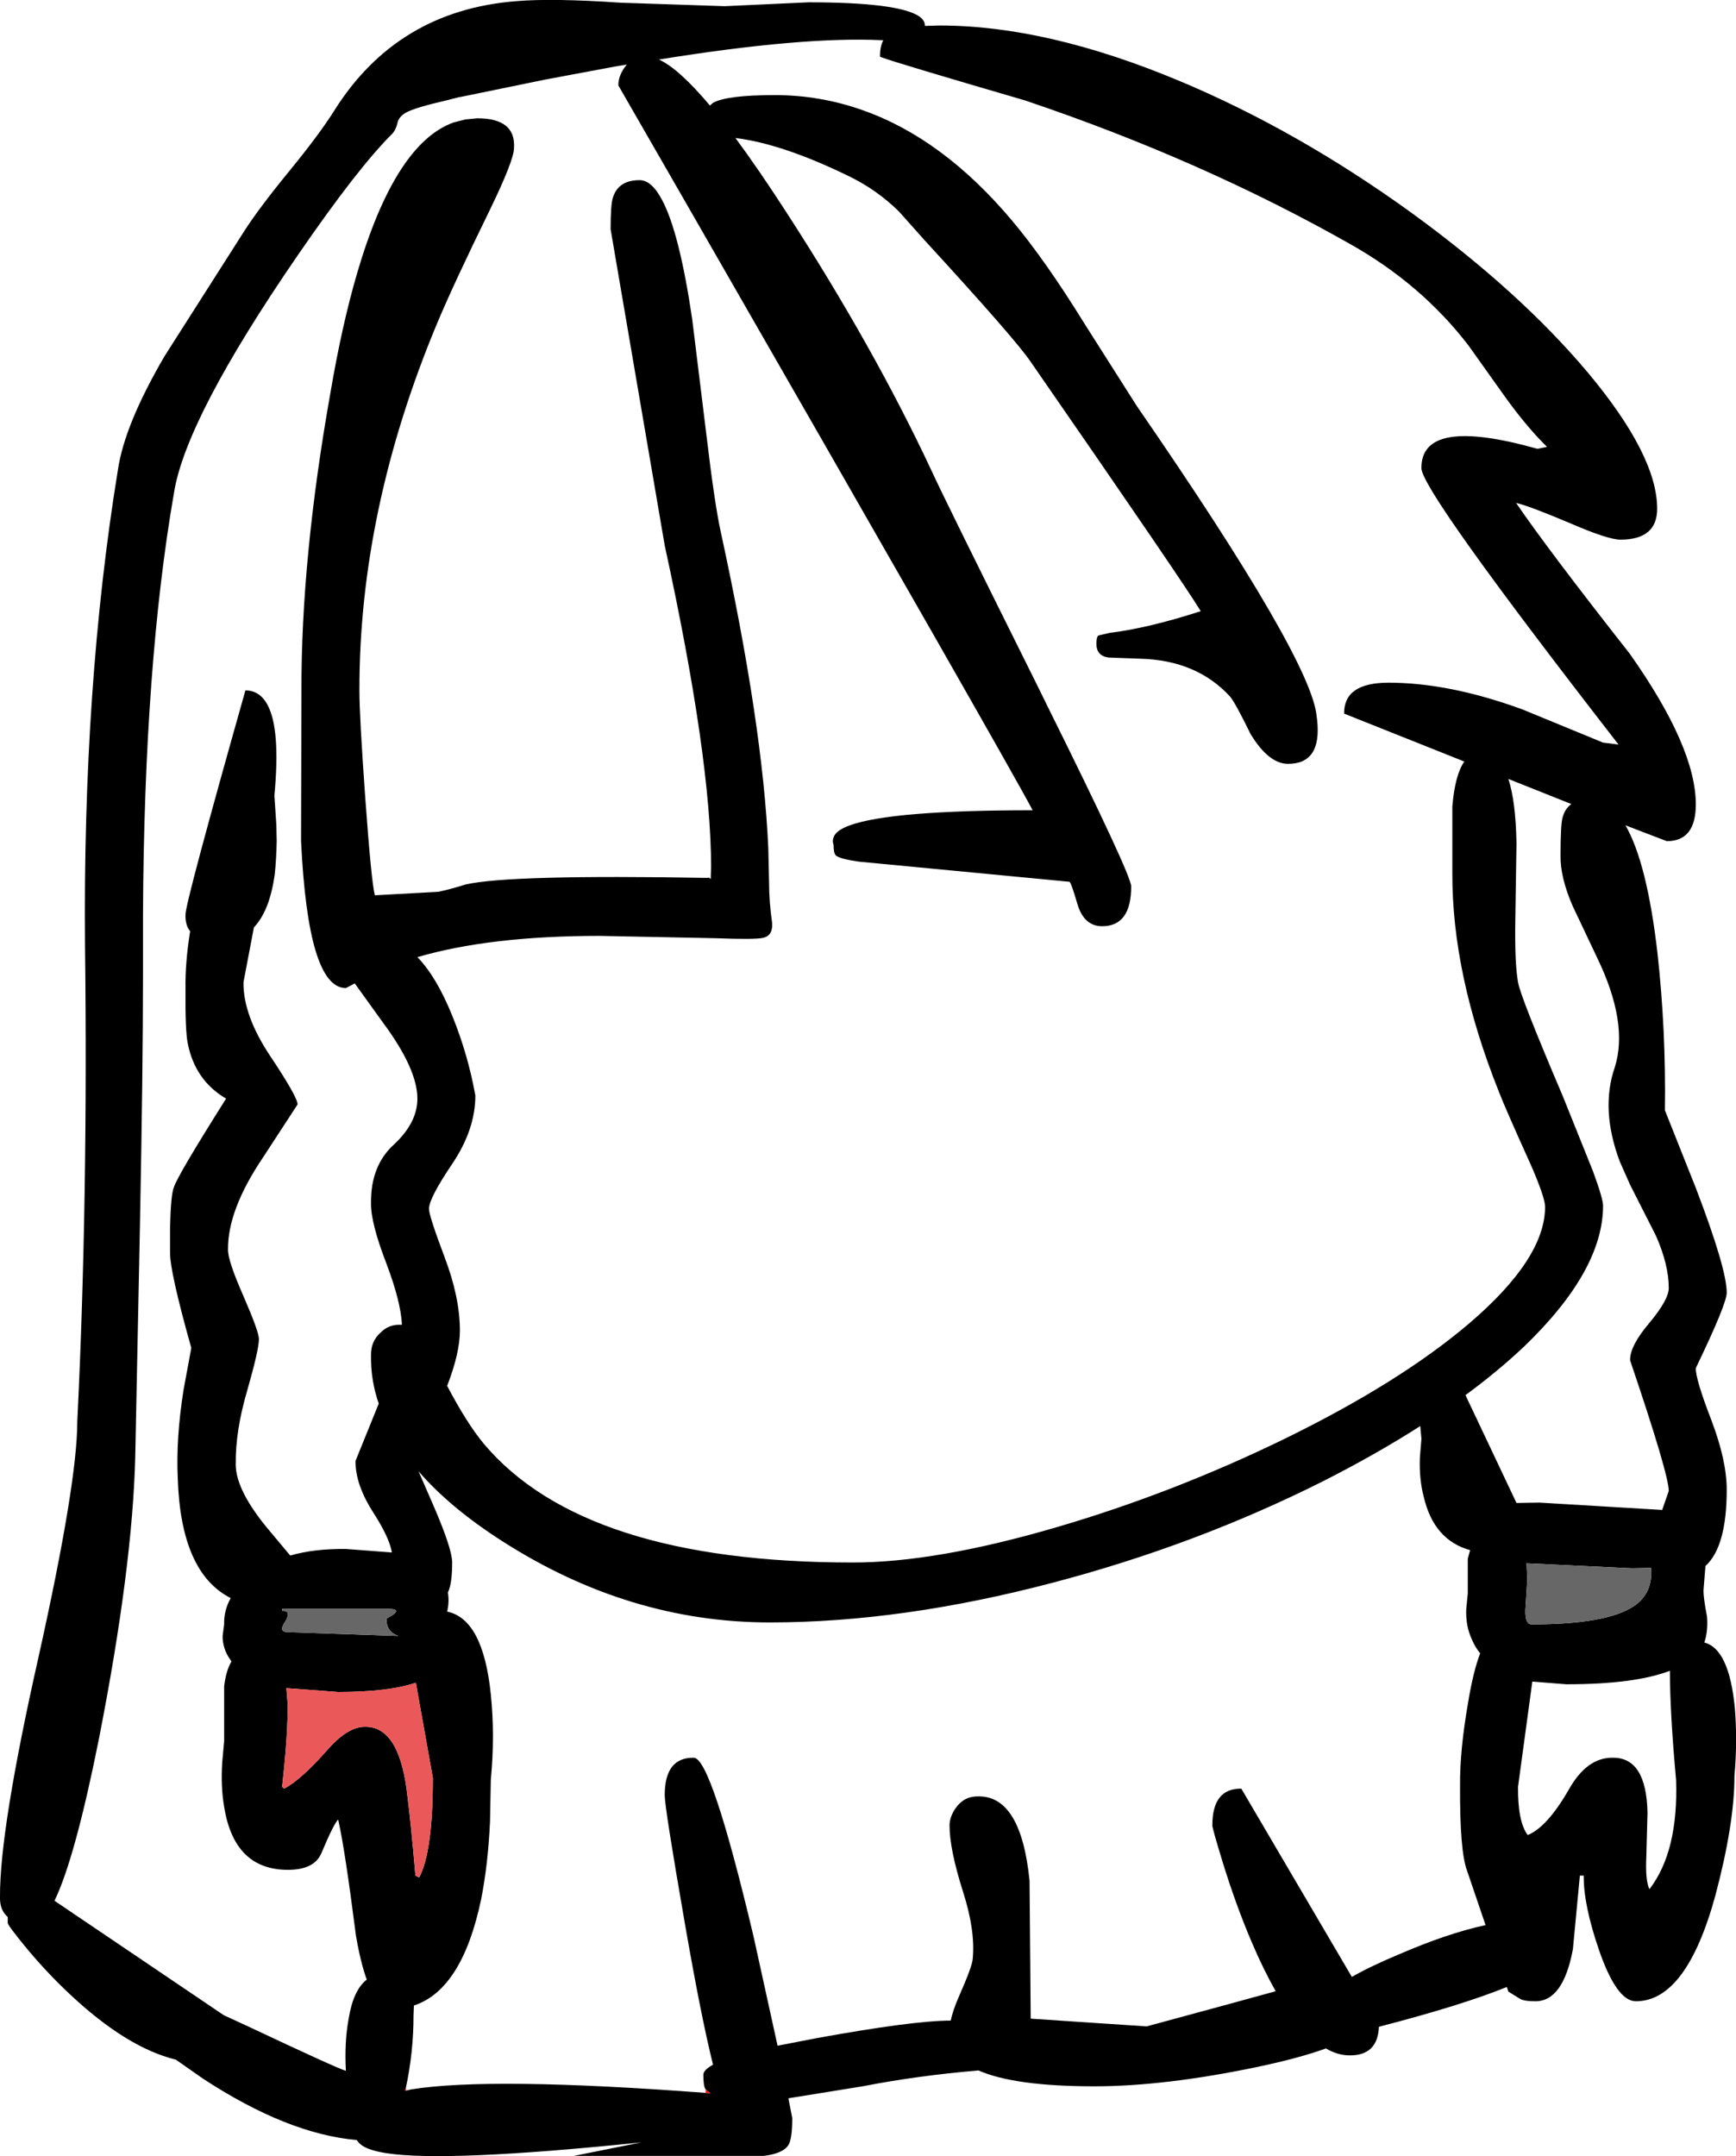 <?xml version="1.0" encoding="UTF-8" standalone="no"?>
<svg xmlns:xlink="http://www.w3.org/1999/xlink" height="278.9px" width="224.6px" xmlns="http://www.w3.org/2000/svg">
  <g transform="matrix(1, 0, 0, 1, 111.75, 337.1)">
    <path d="M-59.75 -165.8 Q-59.9 -168.75 -61.75 -173.65 -63.8 -178.95 -63.75 -181.5 -63.8 -186.35 -60.75 -189.1 -57.75 -191.9 -57.75 -195.0 -57.75 -198.85 -62.25 -204.9 L-65.85 -209.9 -67.0 -209.3 Q-71.9 -209.3 -72.8 -228.35 L-72.75 -247.7 Q-72.8 -264.9 -69.0 -286.3 -67.5 -295.1 -65.55 -301.75 -60.65 -318.5 -53.1 -321.25 L-51.55 -321.65 -50.0 -321.8 Q-45.0 -321.8 -45.25 -317.95 -45.25 -316.4 -48.35 -310.0 -53.1 -300.3 -55.25 -295.15 -65.3 -271.05 -65.25 -247.7 -65.25 -244.5 -64.5 -234.0 -63.7 -222.95 -63.25 -221.3 L-55.05 -221.75 Q-53.6 -222.05 -51.5 -222.7 -45.85 -224.0 -20.25 -223.55 -20.0 -223.65 -19.8 -223.4 L-19.75 -224.95 Q-19.75 -239.05 -25.75 -266.55 L-32.75 -307.45 Q-32.75 -310.7 -32.45 -311.55 -31.75 -313.8 -29.0 -313.8 -27.45 -313.8 -26.1 -311.25 -23.85 -307.05 -22.2 -295.85 L-20.35 -280.8 Q-19.3 -271.95 -18.5 -268.3 -13.05 -243.3 -12.35 -227.4 L-12.25 -222.95 Q-12.25 -220.45 -11.85 -217.7 -11.75 -216.1 -13.0 -215.8 -14.05 -215.55 -19.25 -215.75 L-34.15 -216.05 Q-48.35 -216.05 -57.75 -213.3 -55.3 -210.8 -53.25 -205.75 -51.2 -200.7 -50.25 -195.4 -50.25 -191.0 -53.25 -186.55 -56.25 -182.1 -56.25 -180.75 -56.25 -179.85 -54.25 -174.55 -52.25 -169.3 -52.25 -165.0 -52.25 -162.1 -53.9 -157.85 -51.35 -153.0 -49.15 -150.35 -36.2 -135.0 -1.4 -135.0 9.35 -135.0 24.9 -139.55 39.95 -143.95 54.35 -150.95 69.3 -158.25 78.3 -165.9 88.15 -174.3 88.15 -181.0 88.15 -182.2 86.3 -186.45 82.95 -193.85 82.15 -195.95 76.1 -211.1 76.15 -224.2 L76.15 -232.8 Q76.5 -236.9 77.7 -238.6 L62.15 -244.8 Q62.1 -248.8 67.9 -248.8 75.75 -248.8 85.2 -245.35 L95.65 -241.05 97.65 -240.8 Q72.1 -273.7 72.15 -276.55 72.1 -283.3 87.15 -279.05 L88.4 -279.3 Q85.75 -281.9 82.95 -285.8 L78.25 -292.4 Q72.15 -300.35 62.9 -305.55 43.75 -316.4 20.9 -324.1 4.45 -328.9 2.4 -329.65 2.1 -329.75 2.1 -329.8 2.1 -331.05 2.5 -331.85 L2.55 -331.9 2.35 -331.9 Q-7.9 -332.4 -26.5 -329.4 -23.95 -328.25 -19.9 -323.45 L-19.5 -323.8 Q-17.7 -324.8 -11.5 -324.8 -5.65 -324.8 -0.15 -322.85 10.25 -319.2 19.2 -308.55 23.45 -303.5 28.55 -295.25 L35.35 -284.55 Q58.0 -251.7 58.6 -244.4 L58.65 -244.05 Q59.3 -238.3 54.9 -238.3 52.4 -238.3 50.05 -242.15 48.0 -246.35 47.35 -247.05 43.05 -251.7 35.8 -251.9 L31.7 -252.05 Q30.9 -252.15 30.5 -252.6 30.1 -253.05 30.1 -253.8 30.1 -254.7 30.35 -254.9 L31.85 -255.25 Q36.8 -255.85 43.6 -258.05 41.3 -261.85 21.6 -290.3 19.65 -293.2 7.85 -306.05 L4.55 -309.75 Q1.7 -312.55 -1.9 -314.3 -10.5 -318.5 -16.6 -319.25 -13.6 -315.2 -9.95 -309.55 1.35 -292.1 8.85 -276.05 10.25 -272.95 22.4 -248.55 L23.8 -245.7 Q34.6 -223.95 34.6 -222.45 34.6 -217.3 30.85 -217.3 28.5 -217.3 27.65 -220.15 26.8 -223.05 26.6 -223.05 L-0.6 -225.65 Q-3.1 -226.0 -3.6 -226.45 -3.9 -226.7 -3.9 -227.8 -4.1 -228.35 -3.9 -228.8 -3.6 -229.7 -1.8 -230.35 3.6 -232.3 21.85 -232.3 18.65 -238.4 -23.95 -312.5 L-31.75 -326.05 Q-31.75 -327.2 -31.0 -328.3 L-30.65 -328.75 -32.15 -328.5 -41.25 -326.8 -52.2 -324.55 -52.3 -324.55 -53.85 -324.15 Q-58.0 -323.2 -59.2 -322.55 -60.1 -322.05 -60.3 -321.3 -60.5 -320.35 -61.0 -319.8 -65.45 -315.4 -73.25 -304.05 -87.75 -282.95 -89.25 -273.3 -93.1 -251.1 -93.25 -218.8 L-93.25 -211.05 Q-93.25 -198.75 -93.65 -178.35 L-94.25 -148.75 Q-94.6 -134.35 -98.95 -112.2 -102.05 -96.7 -104.7 -91.25 L-82.8 -76.45 -79.55 -74.95 Q-68.3 -69.65 -67.0 -69.25 -67.2 -72.95 -66.65 -75.95 -66.05 -79.7 -64.3 -81.05 -65.1 -83.25 -65.7 -86.75 -67.15 -98.1 -68.0 -101.75 -68.55 -101.25 -70.15 -97.45 -71.05 -95.25 -74.5 -95.25 -81.45 -95.25 -82.75 -103.4 -83.2 -106.0 -83.0 -109.15 L-82.75 -111.9 -82.75 -119.0 Q-82.5 -121.05 -81.8 -122.2 L-82.0 -122.5 Q-82.95 -123.85 -82.95 -125.5 L-82.75 -127.0 Q-82.8 -128.8 -81.9 -130.4 -88.35 -133.65 -88.75 -145.85 -89.0 -151.05 -88.0 -157.35 L-87.0 -162.75 Q-89.8 -172.7 -89.75 -175.15 L-89.75 -178.35 Q-89.65 -182.6 -89.25 -183.55 -88.75 -185.1 -82.5 -195.0 -86.5 -197.35 -87.45 -202.1 -87.8 -203.7 -87.75 -209.3 -87.8 -212.6 -87.15 -216.65 -87.8 -217.45 -87.75 -218.8 -87.8 -220.2 -80.0 -247.8 -78.1 -247.8 -77.1 -245.85 -75.45 -242.7 -76.25 -234.2 L-76.0 -230.45 -75.95 -228.3 Q-76.0 -225.95 -76.2 -224.05 -76.85 -219.3 -78.9 -217.15 L-80.25 -210.05 Q-80.3 -205.75 -76.75 -200.45 -73.25 -195.2 -73.25 -194.25 L-77.75 -187.35 Q-82.3 -180.6 -82.25 -175.5 -82.3 -174.1 -80.25 -169.45 -78.25 -164.85 -78.25 -163.9 -78.25 -162.55 -79.75 -157.3 -81.3 -152.05 -81.25 -147.75 -81.3 -144.3 -76.75 -138.95 L-74.2 -135.9 Q-71.1 -136.8 -67.0 -136.75 L-61.05 -136.3 Q-61.35 -138.15 -63.35 -141.3 -65.8 -145.05 -65.75 -148.15 L-62.75 -155.55 Q-63.8 -158.6 -63.75 -161.75 -63.8 -163.6 -62.5 -164.75 -61.45 -165.8 -60.0 -165.75 L-59.75 -165.75 -59.75 -165.8 M7.9 -333.75 L9.85 -333.8 Q23.7 -333.8 40.8 -326.65 56.1 -320.25 70.9 -309.55 84.85 -299.4 93.65 -288.95 102.65 -278.2 102.65 -271.3 102.65 -267.3 97.9 -267.3 96.3 -267.3 91.45 -269.4 86.0 -271.7 84.4 -272.05 88.45 -266.1 99.1 -252.55 107.65 -240.45 107.65 -233.05 107.65 -228.3 103.9 -228.3 L98.55 -230.35 Q101.35 -225.5 102.7 -213.75 103.8 -203.75 103.65 -193.5 L107.65 -183.45 Q111.65 -173.0 111.65 -169.9 111.65 -168.45 107.65 -160.15 107.6 -158.75 109.65 -153.45 111.65 -148.2 111.65 -144.4 111.65 -137.05 108.9 -134.55 L108.65 -131.5 Q108.6 -130.6 109.1 -128.0 109.25 -126.1 108.75 -124.65 111.95 -123.85 112.7 -116.2 113.05 -111.9 112.65 -107.4 112.65 -101.25 110.2 -92.0 106.45 -78.25 99.9 -78.25 97.4 -78.25 95.1 -84.95 93.1 -90.8 93.15 -94.5 L92.65 -94.5 91.75 -85.0 Q90.5 -78.25 86.9 -78.25 85.35 -78.25 84.85 -78.6 L83.4 -79.5 83.2 -80.1 Q77.45 -77.75 66.65 -74.95 66.5 -71.25 62.9 -71.25 61.3 -71.25 59.8 -72.15 56.35 -70.9 50.9 -69.75 38.9 -67.25 29.85 -67.25 19.5 -67.25 14.85 -69.3 7.05 -68.65 -0.15 -67.25 L-9.75 -65.7 -9.25 -63.15 Q-9.25 -60.45 -9.75 -59.65 -10.45 -58.55 -12.95 -58.25 L-37.5 -58.25 -28.75 -60.0 Q-53.95 -57.4 -61.75 -58.6 -64.65 -59.05 -65.4 -60.05 L-65.6 -60.3 Q-74.6 -61.1 -85.5 -68.25 L-89.0 -70.7 Q-95.35 -72.25 -102.7 -79.15 -105.85 -82.1 -108.55 -85.4 -110.8 -88.15 -110.75 -88.4 L-110.75 -89.15 Q-111.8 -90.05 -111.75 -91.75 -111.8 -100.45 -106.75 -122.85 -101.75 -145.3 -101.75 -153.25 -100.35 -181.8 -100.75 -214.8 -101.05 -248.4 -96.5 -276.3 -95.65 -282.15 -90.45 -291.05 L-80.25 -307.05 Q-78.35 -310.05 -74.3 -315.0 -70.45 -319.7 -68.5 -322.8 -60.35 -335.75 -44.95 -336.95 -40.3 -337.35 -31.45 -336.75 L-18.0 -336.3 -7.15 -336.8 Q4.4 -336.8 7.15 -335.0 7.95 -334.45 7.9 -333.75 M84.45 -228.05 L84.3 -218.25 Q84.2 -212.55 84.65 -210.05 84.95 -208.2 90.45 -195.3 L94.35 -185.6 Q95.65 -182.05 95.65 -181.15 95.65 -172.75 85.4 -162.9 82.0 -159.7 77.85 -156.65 L84.45 -142.7 87.4 -142.75 103.3 -141.8 104.15 -144.25 Q104.15 -146.4 99.15 -161.15 99.1 -163.0 101.65 -166.0 104.15 -169.0 104.15 -170.5 104.15 -173.5 102.5 -177.25 L99.15 -183.85 97.8 -186.9 Q95.3 -193.6 97.15 -199.0 99.0 -204.75 94.85 -213.3 L91.7 -219.95 Q90.1 -223.65 90.15 -226.45 90.15 -230.4 90.4 -231.3 90.7 -232.5 91.55 -233.1 L83.4 -236.35 Q84.35 -233.45 84.45 -228.05 M86.4 -127.0 Q96.0 -127.0 99.55 -129.3 102.15 -131.0 101.85 -134.3 L99.4 -134.25 85.75 -134.9 85.85 -132.85 85.6 -128.85 Q85.55 -127.0 86.4 -127.0 M86.5 -119.6 L84.65 -106.0 Q84.6 -101.5 85.9 -99.75 88.4 -100.75 91.2 -105.6 93.55 -109.8 96.9 -109.75 101.25 -109.8 101.4 -102.65 L101.25 -97.0 Q101.1 -93.85 101.65 -92.75 105.4 -97.6 105.1 -106.85 104.3 -115.6 104.3 -121.0 99.75 -119.25 90.9 -119.25 L86.5 -119.6 M-20.45 -66.85 Q-20.75 -67.2 -20.75 -68.75 -20.75 -69.35 -19.5 -70.05 -21.05 -76.25 -23.15 -88.35 -25.75 -103.3 -25.75 -104.9 -25.75 -109.8 -22.0 -109.75 -19.75 -109.8 -14.25 -86.6 L-11.15 -72.5 -6.25 -73.45 Q6.35 -75.75 11.25 -75.75 11.55 -77.15 12.35 -78.95 14.05 -82.8 14.1 -83.75 14.45 -87.4 12.85 -92.4 11.1 -97.9 11.1 -101.0 11.1 -102.1 11.9 -103.25 13.0 -104.8 14.85 -104.75 20.35 -104.8 21.45 -93.85 L21.6 -76.0 36.6 -75.0 47.1 -77.85 53.3 -79.55 Q51.7 -82.35 50.15 -86.0 48.15 -90.7 46.45 -96.2 45.1 -100.6 45.1 -101.0 45.1 -105.8 48.85 -105.75 L63.15 -81.4 Q65.5 -82.75 69.2 -84.3 75.55 -87.05 80.45 -88.1 L78.05 -95.15 Q77.1 -97.7 77.15 -106.15 77.1 -110.65 78.2 -116.95 78.85 -120.9 79.75 -123.25 79.1 -124.05 78.7 -125.0 77.85 -126.8 77.95 -129.0 L78.15 -131.0 78.15 -135.5 78.45 -136.6 Q73.75 -137.9 72.45 -143.5 71.85 -145.75 71.95 -148.55 L72.15 -151.0 72.0 -152.65 Q66.3 -149.0 59.4 -145.5 42.95 -137.25 24.5 -132.4 4.95 -127.25 -12.15 -127.25 -30.35 -127.25 -46.75 -137.75 -53.55 -142.1 -57.6 -146.8 L-55.6 -142.2 Q-53.25 -136.75 -53.25 -135.0 -53.25 -132.35 -53.75 -131.25 L-53.8 -131.1 Q-53.6 -129.9 -53.9 -128.65 -49.25 -127.7 -48.25 -117.95 -47.7 -112.6 -48.25 -106.9 L-48.35 -101.55 Q-48.6 -96.0 -49.5 -91.45 -51.95 -79.75 -58.2 -77.7 L-58.25 -76.4 Q-58.25 -71.65 -59.25 -67.0 L-59.35 -66.7 -59.2 -66.7 -58.55 -66.85 Q-48.35 -68.5 -20.45 -66.4 L-19.85 -66.35 -20.45 -66.85 M-74.5 -126.0 L-60.2 -125.5 Q-61.8 -126.05 -61.75 -127.75 -59.25 -129.05 -61.75 -129.0 L-75.25 -129.0 -75.25 -128.75 Q-74.0 -128.8 -74.85 -127.35 -75.8 -126.0 -74.5 -126.0 M-57.5 -94.3 Q-55.75 -97.6 -55.75 -107.15 L-57.95 -119.45 Q-61.5 -118.25 -68.0 -118.25 L-74.7 -118.75 -74.55 -116.9 Q-74.45 -113.2 -75.25 -106.0 L-75.0 -105.75 Q-72.85 -106.85 -69.45 -110.7 -66.75 -113.8 -64.5 -113.75 -60.25 -113.8 -59.15 -105.7 -58.6 -101.5 -58.0 -94.5 L-57.5 -94.25 -57.5 -94.3" fill="#000000" fill-rule="evenodd" stroke="none"/>
    <path d="M86.4 -127.0 Q85.55 -127.0 85.6 -128.85 L85.85 -132.85 85.75 -134.9 99.4 -134.25 101.85 -134.3 Q102.15 -131.0 99.55 -129.3 96.0 -127.0 86.4 -127.0 M-74.5 -126.0 Q-75.8 -126.0 -74.85 -127.35 -74.0 -128.8 -75.25 -128.75 L-75.25 -129.0 -61.75 -129.0 Q-59.25 -129.05 -61.75 -127.75 -61.8 -126.05 -60.2 -125.5 L-74.5 -126.0" fill="#666766" fill-rule="evenodd" stroke="none"/>
    <path d="M-60.0 -165.75 L-59.75 -165.8 -59.75 -165.75 -60.0 -165.75 M-59.25 -67.0 L-59.2 -66.7 -59.35 -66.7 -59.25 -67.0 M-20.45 -66.4 L-20.45 -66.85 -19.85 -66.35 -20.45 -66.4 M-58.0 -94.5 L-57.5 -94.3 -57.5 -94.25 -58.0 -94.5" fill="#ff1111" fill-rule="evenodd" stroke="none"/>
    <path d="M-58.0 -94.5 Q-58.6 -101.5 -59.15 -105.7 -60.25 -113.8 -64.5 -113.75 -66.75 -113.8 -69.45 -110.7 -72.85 -106.85 -75.0 -105.75 L-75.25 -106.0 Q-74.45 -113.2 -74.55 -116.9 L-74.7 -118.75 -68.0 -118.25 Q-61.5 -118.25 -57.95 -119.45 L-55.75 -107.15 Q-55.75 -97.6 -57.5 -94.3 L-58.0 -94.5" fill="#eb585a" fill-rule="evenodd" stroke="none"/>
  </g>
</svg>

